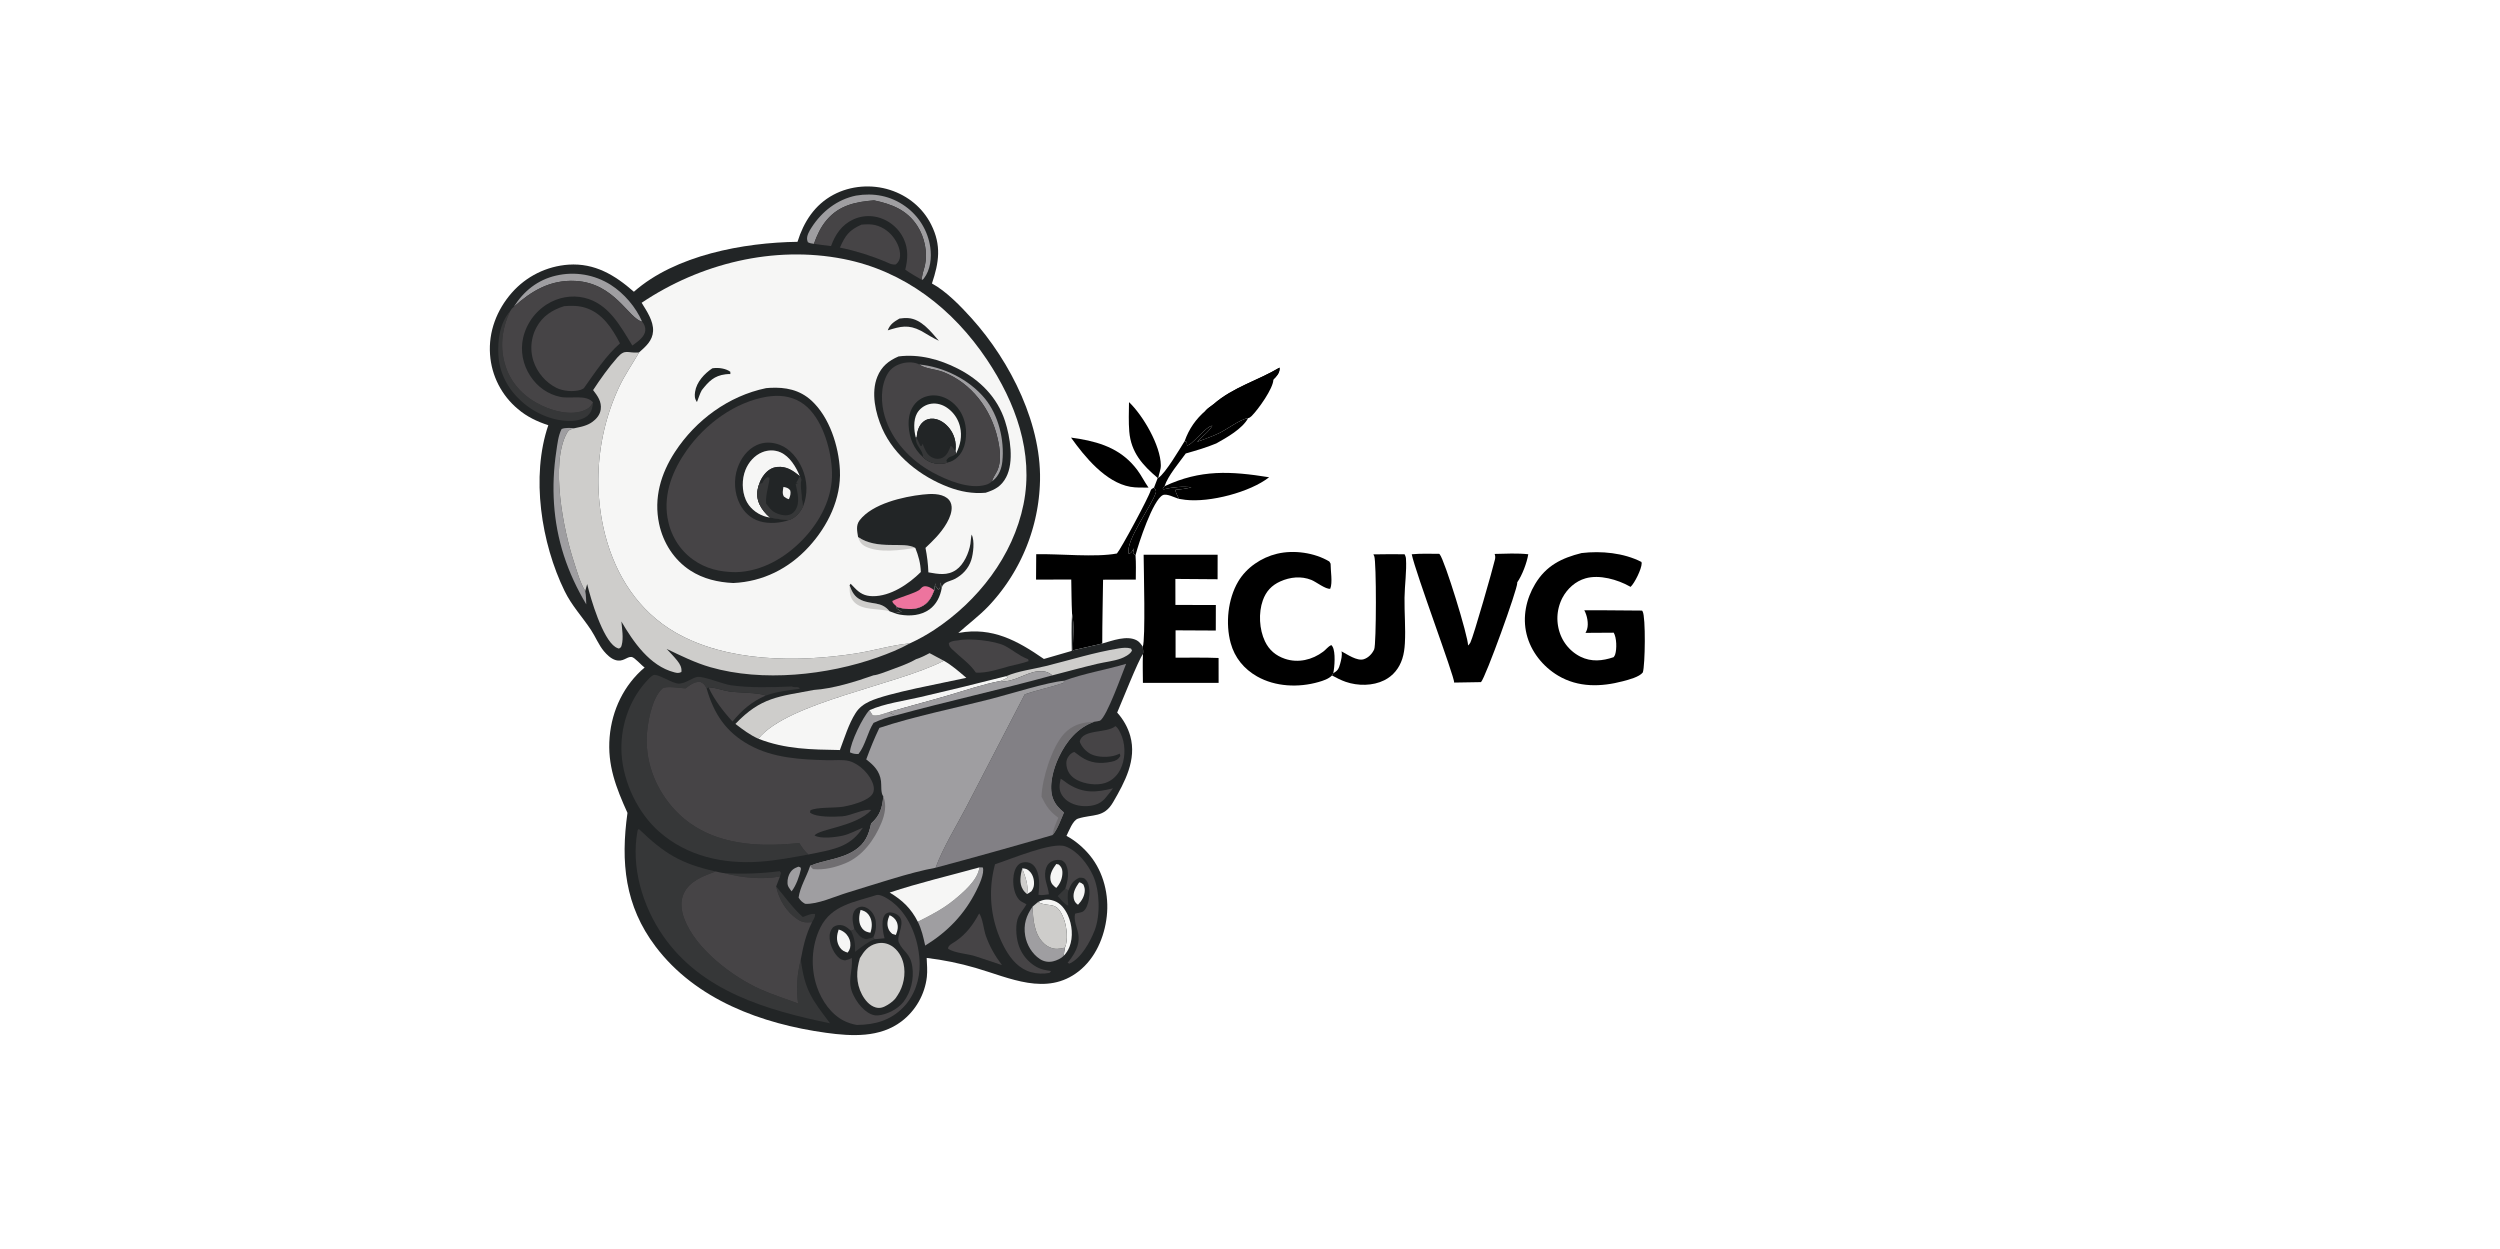 <?xml version="1.0" encoding="utf-8" ?>
<svg xmlns="http://www.w3.org/2000/svg" xmlns:xlink="http://www.w3.org/1999/xlink" width="1025" height="512">
	<path transform="matrix(0.5 0 0 0.5 -6.10352e-05 -3.05176e-05)" d="M925.778 329.73C937.171 340.525 951.668 365.226 951.883 381.434C951.934 385.254 950.356 388.28 949.813 391.894L949.337 391.944C936.877 381.443 927.456 370.981 926.004 353.912C925.327 345.958 925.72 337.715 925.778 329.73Z"/>
	<path transform="matrix(0.5 0 0 0.5 -6.10352e-05 -3.05176e-05)" d="M981.657 362.289C987.672 360.113 993.813 357.966 999.6 355.231C1005.8 352.3 1017.45 343.458 1023.45 342.905C1018.74 351.645 1005.84 358.858 997.369 363.597C989.177 367.012 980.836 369.434 972.314 371.842C966.931 379.385 957.699 390.083 954.927 398.709L953.449 400.595L954.162 401.281L954.869 401.099C961.43 399.47 970.291 398.616 977.006 399.561C972.645 400.792 968.446 401.24 963.956 401.642C963.873 404.524 965.906 406.254 966.483 409.018C963.14 407.966 956.573 404.476 953.474 406.014C945.357 410.043 933.638 445.505 931.257 454.85C931.212 455.023 931.176 455.199 931.135 455.374L929.074 453.669L929.901 449.636C928.48 451.528 927.984 453.541 925.557 454.091C922.578 443.507 944.372 414.985 947.804 403.866C948.313 402.216 947.14 401.096 946.295 399.807L949.337 391.944L949.813 391.894C955.605 388.167 967.29 368.307 971.426 361.671L973.173 362.504L973.35 365.114C976.747 366.048 988.685 349.507 994.095 349.084C991.26 354.183 985.502 357.89 981.657 362.289Z"/>
	<path transform="matrix(0.5 0 0 0.5 -6.10352e-05 -3.05176e-05)" d="M878.24 358.828Q881.73 359.279 885.199 359.865C904.462 363.159 920.784 369.412 932.783 385.69C936.082 390.165 938.533 395.249 941.78 399.816C936.89 399.779 931.615 400.023 926.797 399.159C906.617 395.544 889.463 374.602 878.24 358.828Z"/>
	<path transform="matrix(0.5 0 0 0.5 -6.10352e-05 -3.05176e-05)" d="M954.927 398.709C984.464 384.862 1009.05 386.296 1040.69 391.349C1024.98 403.643 991.98 412.208 972 409.861Q969.228 409.526 966.483 409.018C965.906 406.254 963.873 404.524 963.956 401.642C968.446 401.24 972.645 400.792 977.006 399.561C970.291 398.616 961.43 399.47 954.869 401.099L954.162 401.281L953.449 400.595L954.927 398.709Z"/>
	<path transform="matrix(0.5 0 0 0.5 -6.10352e-05 -3.05176e-05)" d="M1049.2 301.464C1049.21 301.752 1049.25 302.039 1049.25 302.328C1049.31 305.892 1046.57 308.863 1044.17 311.125C1044.25 318.353 1031.66 335.869 1026.26 341.213C1025.41 342.051 1024.61 342.621 1023.45 342.905C1017.45 343.458 1005.8 352.3 999.6 355.231C993.813 357.966 987.672 360.113 981.657 362.289C985.502 357.89 991.26 354.183 994.095 349.084C988.685 349.507 976.747 366.048 973.35 365.114L973.173 362.504L971.426 361.671C975.028 351.574 980.518 343.744 988.562 336.728C990.447 334.702 992.896 333.116 995.105 331.456C1011.27 317.379 1031.33 312.146 1049.2 301.464Z"/>
	<path transform="matrix(0.5 0 0 0.5 -6.10352e-05 -3.05176e-05)" d="M1049.2 301.464C1049.21 301.752 1049.25 302.039 1049.25 302.328C1049.31 305.892 1046.57 308.863 1044.17 311.125C1040.58 316.559 1036.16 318.622 1030.19 320.766L1030.8 320.057C1021.46 324.96 1009.25 332.374 1002.79 340.682L1001.93 339.1C1002.99 335.312 1007 332.652 1009.32 329.466C1007.08 329.56 1002.28 334.131 1000.09 335.607C997.914 338.241 996.491 340.757 993.246 342.005C990.147 340.565 990.789 338.873 988.562 336.728C990.447 334.702 992.896 333.116 995.105 331.456C1011.27 317.379 1031.33 312.146 1049.2 301.464Z"/>
	<path transform="matrix(0.5 0 0 0.5 -6.10352e-05 -3.05176e-05)" d="M1126.14 454.586C1134.68 454.516 1143.24 454.3 1151.77 454.496C1152.32 455.608 1152.8 456.766 1152.89 458.016C1153.57 468.338 1151.85 479.65 1151.71 490.098C1151.54 502.48 1152.69 515.081 1152 527.413C1151.75 531.733 1151.22 536.092 1149.87 540.219C1147.36 547.94 1142.45 554.14 1135.14 557.797C1125.63 562.551 1113.45 562.539 1103.52 559.125C1099.59 557.772 1095.88 555.813 1092.22 553.865L1093.29 552.005C1097.08 549.896 1097.79 548.364 1098.96 544.149C1099.72 541.385 1100.86 536.89 1100.02 534.101C1104.64 536.553 1112.8 542.237 1118.2 540.599C1122.05 539.432 1125.25 536.048 1126.85 532.436C1128.64 528.383 1128.73 460.209 1126.87 456.028C1126.44 455.044 1126.59 455.34 1126.14 454.586Z"/>
	<path transform="matrix(0.5 0 0 0.5 -6.10352e-05 -3.05176e-05)" d="M849.695 454.436C868.762 454.036 898.35 457.207 915.88 453.856C919.206 450.138 942.275 407.256 943.567 402.127C943.833 401.067 945.377 400.423 946.295 399.807C947.14 401.096 948.313 402.216 947.804 403.866C944.372 414.985 922.578 443.507 925.557 454.091C927.984 453.541 928.48 451.528 929.901 449.636L929.074 453.669L931.135 455.374C931.617 461.965 931.386 468.639 931.347 475.246L904.516 475.359C904.291 492.794 903.844 510.256 903.85 527.691L879.72 533.249C879.724 523.881 881.143 512.206 879.076 503.193C878.62 493.896 878.621 484.54 878.427 475.232L849.561 475.257L849.695 454.436Z"/>
	<path transform="matrix(0.5 0 0 0.5 -6.10352e-05 -3.05176e-05)" d="M1157.62 454.498C1165.09 453.819 1172.67 454.092 1180.17 454.144C1180.29 454.272 1180.42 454.394 1180.54 454.526C1184.55 459.001 1204.11 522.483 1203.8 529.295C1204.57 528.584 1205.27 527.781 1205.74 526.841C1208.3 521.796 1224.13 466.383 1225.87 458.725C1226.24 457.112 1226.15 455.795 1225.61 454.221C1234.65 453.994 1244.19 453.512 1253.18 454.474C1252.08 461.414 1248.13 471.88 1244.1 477.564C1244.12 477.737 1244.14 477.91 1244.14 478.084C1244.34 483.099 1218.26 555.351 1214.42 559.338L1192.44 559.715C1192.69 554.849 1160.85 470.036 1157.62 454.498Z"/>
	<path transform="matrix(0.5 0 0 0.5 -6.10352e-05 -3.05176e-05)" d="M1092.22 553.865C1089.51 556.722 1084.92 558.193 1081.23 559.255C1064.82 563.973 1045.8 563.216 1030.77 554.66C1020.03 548.546 1012.43 539.286 1009.16 527.315C1004.8 511.299 1006.83 491.269 1015.29 476.904C1022.08 465.388 1034.27 457.174 1047.17 454.075C1060.9 450.778 1077.9 453.136 1090.04 460.424L1091.09 462.228C1091.04 467.977 1092.88 477.668 1090.8 482.779C1087.12 483.378 1079.2 477.101 1075.33 475.542C1067.01 472.189 1057.9 473.138 1049.85 476.762C1042.71 479.976 1038.14 484.912 1035.51 492.317C1031.86 502.587 1032.58 516.053 1037.26 525.883C1040.68 533.062 1046.16 537.679 1053.66 540.221C1064.47 543.886 1076.1 541.11 1085.06 534.336C1087.33 532.616 1089.03 530.179 1091.61 528.93C1092.15 529.512 1092.33 529.626 1092.7 530.266C1095.27 534.657 1094.38 547.082 1093.29 552.005L1092.22 553.865Z"/>
	<path transform="matrix(0.5 0 0 0.5 -6.10352e-05 -3.05176e-05)" d="M937.778 454.859L998.459 454.872L998.422 474.981L963.807 474.72L963.836 496.037L996.991 496.122L996.944 517.045L963.972 516.868L963.974 539.284C975.694 539.334 987.533 539.061 999.237 539.545L999.262 559.934L937.19 559.964C937.168 552.13 936.867 544.184 937.228 536.363C937.675 534.54 937.209 532.177 937.064 530.302C939.427 524.886 937.851 465.682 937.778 454.859Z"/>
	<path transform="matrix(0.5 0 0 0.5 -6.10352e-05 -3.05176e-05)" d="M1296.91 453.499C1312.97 451.604 1331.45 453.3 1345.99 460.803C1346.05 461.112 1346.18 461.575 1346.18 461.915C1346.17 466.472 1340.4 478.207 1337.06 481.243C1336.9 481.151 1336.74 481.055 1336.58 480.965C1326.41 475.209 1311.53 470.967 1300.12 474.241C1291.89 476.599 1285.19 482.669 1281.21 490.142Q1280.79 490.944 1280.41 491.766Q1280.04 492.587 1279.7 493.426Q1279.36 494.266 1279.07 495.121Q1278.77 495.976 1278.52 496.844Q1278.27 497.712 1278.06 498.592Q1277.85 499.472 1277.68 500.361Q1277.52 501.25 1277.39 502.147Q1277.27 503.043 1277.19 503.944Q1277.12 504.845 1277.08 505.749Q1277.05 506.653 1277.06 507.557Q1277.08 508.461 1277.13 509.364Q1277.19 510.267 1277.29 511.165Q1277.39 512.064 1277.54 512.957Q1277.68 513.85 1277.87 514.734Q1278.06 515.619 1278.29 516.493Q1278.52 517.367 1278.8 518.228Q1279.05 519.043 1279.35 519.845Q1279.64 520.647 1279.98 521.433Q1280.31 522.218 1280.69 522.986Q1281.06 523.755 1281.47 524.503Q1281.89 525.251 1282.33 525.978Q1282.78 526.705 1283.27 527.408Q1283.75 528.112 1284.27 528.79Q1284.79 529.468 1285.34 530.12Q1285.9 530.771 1286.48 531.394Q1287.06 532.016 1287.68 532.609Q1288.29 533.202 1288.94 533.763Q1289.58 534.324 1290.25 534.852Q1290.93 535.38 1291.62 535.874Q1292.32 536.368 1293.04 536.827Q1293.76 537.285 1294.5 537.707Q1295.25 538.128 1296.01 538.512C1304.97 542.917 1314 541.999 1323.17 538.885C1323.75 538.118 1324.13 537.604 1324.42 536.684C1325.88 532.219 1325.7 522.858 1323.25 518.806L1300.1 518.951C1300.65 517.988 1301.1 517.036 1301.42 515.965C1302.8 511.223 1301.41 504.617 1299.11 500.391L1312.75 500.406L1346.49 500.676C1346.65 500.917 1346.82 501.151 1346.96 501.401C1349.58 505.881 1349.03 545.536 1347.11 551.39C1344.26 555.139 1335.4 557.39 1330.83 558.596C1312.85 563.332 1294.21 563.883 1277.66 554.034C1265.14 546.582 1255.29 534.254 1251.8 520.021C1248.35 505.937 1251.43 491.187 1258.81 478.888C1267.84 463.824 1280.5 457.593 1296.91 453.499Z"/>
	<path fill="#222526" transform="matrix(0.5 0 0 0.5 -6.10352e-05 -3.05176e-05)" d="M653.948 198.289C659.021 182.015 667.979 167.952 683.419 159.702C697.467 152.196 714.756 150.891 729.885 155.765C744.45 160.457 756.652 170.383 763.556 184.144C772.119 201.214 769.992 215.159 764.19 232.465C775.727 238.629 787.878 251.194 796.64 260.92C828.787 296.607 855.369 349.426 852.66 398.323Q852.575 400.038 852.452 401.752Q852.328 403.465 852.167 405.175Q852.006 406.885 851.807 408.591Q851.608 410.297 851.372 411.998Q851.135 413.699 850.861 415.394Q850.587 417.09 850.275 418.779Q849.963 420.468 849.614 422.15Q849.265 423.831 848.878 425.505Q848.492 427.178 848.068 428.843Q847.645 430.508 847.185 432.162Q846.725 433.817 846.228 435.461Q845.732 437.105 845.199 438.738Q844.666 440.371 844.097 441.991Q843.528 443.612 842.923 445.22Q842.318 446.827 841.678 448.421Q841.037 450.015 840.362 451.594Q839.687 453.173 838.976 454.737Q838.266 456.3 837.521 457.848Q836.776 459.396 835.998 460.927Q835.219 462.457 834.406 463.971Q833.594 465.484 832.748 466.979Q831.902 468.473 831.023 469.949Q830.144 471.425 829.233 472.881Q828.322 474.336 827.378 475.772Q826.435 477.207 825.46 478.621Q824.485 480.035 823.479 481.427Q822.473 482.819 821.436 484.189Q820.4 485.558 819.333 486.904Q818.266 488.25 817.17 489.573Q816.074 490.895 814.948 492.192Q813.823 493.49 812.669 494.762Q811.516 496.035 810.334 497.281C802.711 505.198 793.935 511.729 785.78 519.059L786.427 518.936C813.692 513.987 834.235 525.314 855.996 540.36Q867.396 536.966 878.842 533.732C878.787 523.583 878.424 513.322 879.076 503.193C881.143 512.206 879.724 523.881 879.72 533.249L903.85 527.691C912.041 525.398 924.109 520.659 932.259 525.145C934.273 526.254 935.842 528.402 937.064 530.302C937.209 532.177 937.675 534.54 937.228 536.363C933.741 540.477 919.282 577.069 916.084 584.313C921.015 589.712 924.867 596.516 926.824 603.564C932.248 623.101 922.311 641.308 912.774 657.756C905.169 670.87 896.259 667.372 883.975 671.266C879.711 672.618 876.497 681.466 874.514 685.429C881.78 689.261 888.796 695.372 893.947 701.748C905.015 715.446 909.509 734.072 907.549 751.434C905.627 768.458 898.238 785.759 884.487 796.509C858.096 817.137 827.8 801.75 800.008 793.691Q790.162 790.816 780.113 788.764Q770.064 786.712 759.879 785.497C760.077 790.638 760.598 796 760.022 801.121Q759.864 802.456 759.639 803.781Q759.414 805.106 759.124 806.418Q758.833 807.73 758.477 809.026Q758.121 810.322 757.701 811.599Q757.281 812.876 756.797 814.13Q756.314 815.384 755.768 816.612Q755.223 817.84 754.616 819.04Q754.01 820.239 753.345 821.407Q752.679 822.575 751.956 823.708Q751.233 824.841 750.455 825.936Q749.676 827.032 748.843 828.087Q748.011 829.142 747.127 830.154Q746.243 831.167 745.309 832.133Q744.375 833.1 743.394 834.019Q742.414 834.938 741.388 835.807Q740.363 836.676 739.295 837.492C721.498 851.065 698.304 849.79 677.342 846.893C624.638 839.61 570.555 819.81 537.566 776.151C512.295 742.706 508.878 706.968 514.522 666.581C505.173 645.9 497.916 627.455 499.907 604.295C501.805 582.223 511.66 561.641 528.601 547.336C526.062 545.754 520.382 538.913 517.84 538.697C513.798 538.354 511.024 543.254 504.515 541.185C500.867 540.026 497.569 536.802 495.167 533.93C490.913 528.844 488.342 522.196 484.675 516.642C477.352 505.547 468.918 496.821 462.949 484.598C443.808 445.403 435.236 390.704 449.609 348.678C440.351 345.64 432.131 341.762 424.667 335.407Q423.431 334.375 422.248 333.282Q421.065 332.189 419.939 331.038Q418.812 329.886 417.745 328.68Q416.678 327.474 415.673 326.215Q414.668 324.957 413.728 323.649Q412.787 322.342 411.914 320.989Q411.04 319.636 410.236 318.241Q409.431 316.845 408.698 315.411Q407.965 313.978 407.305 312.509Q406.645 311.04 406.059 309.539Q405.474 308.039 404.964 306.511Q404.455 304.983 404.023 303.432Q403.591 301.88 403.238 300.309Q402.885 298.737 402.611 297.15Q402.337 295.563 402.144 293.964Q401.95 292.366 401.837 290.759C400.466 272.027 407.352 254.147 419.64 240.108Q420.739 238.854 421.897 237.656Q423.056 236.457 424.271 235.316Q425.487 234.176 426.757 233.096Q428.027 232.016 429.348 231Q430.669 229.983 432.038 229.032Q433.407 228.081 434.821 227.199Q436.235 226.316 437.691 225.503Q439.146 224.69 440.64 223.95Q442.133 223.209 443.661 222.542Q445.189 221.876 446.747 221.284Q448.306 220.693 449.891 220.178Q451.477 219.664 453.086 219.227Q454.695 218.791 456.323 218.434Q457.951 218.076 459.595 217.799Q461.238 217.521 462.894 217.325Q464.549 217.128 466.212 217.012C487.764 215.614 504.151 225.513 519.789 239.24C553.881 209.153 609.912 198.881 653.948 198.289Z"/>
	<path fill="#363738" transform="matrix(0.5 0 0 0.5 -6.10352e-05 -3.05176e-05)" d="M873.495 728.698L876.096 730.159C875.058 734.23 875.672 738.46 876.014 742.596C873.388 742.182 869.314 736.858 867.294 734.787L873.495 728.698Z"/>
	<path fill="#CECDCB" transform="matrix(0.5 0 0 0.5 -6.10352e-05 -3.05176e-05)" d="M842.252 733.144C840.806 732.109 839.723 730.931 838.781 729.415C835.497 724.134 836.816 717.67 838.219 712.018C840.733 718.944 843.489 725.644 842.252 733.144Z"/>
	<path fill="#F6F6F5" transform="matrix(0.5 0 0 0.5 -6.10352e-05 -3.05176e-05)" d="M838.219 712.018C841.185 712.251 842.465 712.548 844.553 714.793C847.259 717.701 848.168 721.791 847.829 725.646C847.652 727.657 846.889 729.108 845.813 730.787C844.648 731.577 843.48 732.458 842.252 733.144C843.489 725.644 840.733 718.944 838.219 712.018Z"/>
	<path fill="#F6F6F5" transform="matrix(0.5 0 0 0.5 -6.10352e-05 -3.05176e-05)" d="M884.928 723.522C886.547 723.789 887.263 724.386 888.459 725.41C889.005 726.86 889.533 728.343 889.521 729.912C889.486 734.682 887.141 738.561 883.963 741.9C881.953 740.538 880.928 739.097 880.472 736.661C879.55 731.728 882.226 727.388 884.928 723.522Z"/>
	<path fill="#9F9EA1" transform="matrix(0.5 0 0 0.5 -6.10352e-05 -3.05176e-05)" d="M654.66 710.664L656.286 711.135L656.826 712.466C655.469 718.498 652.933 725.992 649.098 730.917C648.653 730.338 648.223 729.758 647.81 729.155L647.322 728.429C646.884 727.788 646.436 727.164 646.173 726.424C645.261 723.856 645.881 719.699 647.034 717.257C648.844 713.425 650.881 712.104 654.66 710.664Z"/>
	<path fill="#F6F6F5" transform="matrix(0.5 0 0 0.5 -6.10352e-05 -3.05176e-05)" d="M866.163 708.473L868.197 708.923C870.142 710.676 871.088 712.247 871.172 714.977Q871.198 715.88 871.135 716.781Q871.071 717.682 870.919 718.572Q870.767 719.462 870.527 720.333Q870.288 721.204 869.964 722.047Q869.64 722.89 869.233 723.696Q868.827 724.503 868.344 725.266Q867.86 726.028 867.303 726.739Q866.746 727.45 866.122 728.103C863.544 726.167 861.822 724.535 861.35 721.119C860.696 716.378 863.476 712.085 866.163 708.473Z"/>
	<path fill="#363738" transform="matrix(0.5 0 0 0.5 -6.10352e-05 -3.05176e-05)" d="M593.782 715.954Q605.21 716.633 616.651 716.23Q628.091 715.826 639.443 714.344L640.427 715.796L639.591 718.713C624.797 721.472 608.234 719.73 593.782 715.954Z"/>
	<path fill="#363738" transform="matrix(0.5 0 0 0.5 -6.10352e-05 -3.05176e-05)" d="M636.447 726.903C643.424 735.111 650.271 744.9 658.306 751.954C661.153 750.941 665.406 748.808 668.356 749.554C668.553 752.121 667.073 753.916 665.887 756.161C661.17 756.513 658.364 756.675 654.295 754.016C644.804 747.814 638.831 737.829 636.447 726.903Z"/>
	<path fill="#F6F6F5" transform="matrix(0.5 0 0 0.5 -6.10352e-05 -3.05176e-05)" d="M851.187 739.666C855.863 737.378 859.362 736.991 864.365 738.71C869.715 740.548 873.316 745.443 875.607 750.394C879.188 758.132 880.17 768.425 876.959 776.451C875.853 779.216 874.327 781.626 872.265 783.771C872.414 781.525 872.909 779.268 873.282 777.047C875.98 770.892 874.748 760.061 872.501 753.905C866.687 737.979 861.069 744.469 851.594 739.881C851.456 739.814 851.323 739.738 851.187 739.666Z"/>
	<path fill="#9F9EA1" transform="matrix(0.5 0 0 0.5 -6.10352e-05 -3.05176e-05)" d="M716.318 592.77C711.246 600.656 709.748 610.91 703.962 618.262C701.096 618.366 699.585 618.08 696.96 616.927C697.272 608.963 707.471 587.933 712.923 582.335L715.584 586.575C719.907 587.436 724.556 585.176 728.82 583.974C730.557 584.924 732.377 586.124 734.277 586.692C728.174 587.878 721.952 590.18 716.318 592.77Z"/>
	<path fill="#464446" transform="matrix(0.5 0 0 0.5 -6.10352e-05 -3.05176e-05)" d="M869.783 638.572C872.101 639.858 874.2 641.783 876.49 643.19C888.97 650.856 899.092 649.744 912.602 646.452C910.495 649.534 908.045 652.38 905.675 655.261C904.658 656.203 903.612 657.143 902.452 657.906C897.466 661.187 889.843 661.655 884.15 660.473C878.875 659.378 873.814 656.723 870.862 652.069C868.01 647.572 868.704 643.531 869.783 638.572Z"/>
	<path fill="#F6F6F5" transform="matrix(0.5 0 0 0.5 -6.10352e-05 -3.05176e-05)" d="M712.923 582.335C725.357 576.827 741.496 574.684 754.766 571.579Q790.087 563.373 825.222 554.408L826.394 555.478C824.548 556.67 822.713 557.501 820.672 558.311C805.744 561.159 790.846 566.308 776.243 570.584C760.478 575.2 744.56 579.3 728.82 583.974C724.556 585.176 719.907 587.436 715.584 586.575L712.923 582.335Z"/>
	<path fill="#9F9EA1" transform="matrix(0.5 0 0 0.5 -6.10352e-05 -3.05176e-05)" d="M872.265 783.771C870.133 785.931 866.504 787.594 863.57 788.292C859.728 789.207 855.925 788.545 852.631 786.362C846.321 782.18 841.947 774.802 840.672 767.403C839.086 758.207 841.475 750.743 846.811 743.312C846.918 753.535 848.063 766.036 855.908 773.493C858.807 776.248 862.913 778.204 866.979 778.057C869.052 777.982 871.268 777.55 873.282 777.047C872.909 779.268 872.414 781.525 872.265 783.771Z"/>
	<path fill="#464446" transform="matrix(0.5 0 0 0.5 -6.10352e-05 -3.05176e-05)" d="M581.026 563.608C586.701 563.741 592.558 566.188 598.23 567.055C604.225 567.971 623.684 567.933 627.819 570.405C616.586 575.231 608.37 582.299 600.679 591.655C593.386 583.805 585.369 573.37 581.026 563.608Z"/>
	<path fill="#9F9EA1" transform="matrix(0.5 0 0 0.5 -6.10352e-05 -3.05176e-05)" d="M421.318 251.588C429.371 238.708 440.886 229.448 455.966 225.989Q457.386 225.656 458.821 225.394Q460.255 225.133 461.701 224.942Q463.147 224.752 464.601 224.633Q466.055 224.515 467.512 224.469Q468.97 224.423 470.428 224.449Q471.886 224.476 473.341 224.574Q474.797 224.673 476.245 224.844Q477.693 225.014 479.131 225.257Q480.57 225.499 481.994 225.813Q483.418 226.126 484.825 226.51Q486.232 226.894 487.619 227.347Q489.005 227.8 490.367 228.321Q491.729 228.843 493.063 229.431Q494.398 230.019 495.702 230.673Q497.005 231.327 498.275 232.044Q499.545 232.762 500.777 233.542C511.787 240.576 521.347 251.796 526.58 263.769C515.508 261.394 504.141 232.067 471.868 230.362C451.427 229.282 435.996 238.349 421.318 251.588Z"/>
	<path fill="#464446" transform="matrix(0.5 0 0 0.5 -6.10352e-05 -3.05176e-05)" d="M802.916 749.027C805.84 752.847 806.629 762.461 808.417 767.436C811.68 776.514 815.866 783.696 821.611 791.404L800.743 784.423C794.217 781.994 782.563 781.749 777.39 777.843C777.39 775.068 781.374 773.386 783.603 771.855C792.395 765.814 797.911 758.287 802.916 749.027Z"/>
	<path fill="#363738" transform="matrix(0.5 0 0 0.5 -6.10352e-05 -3.05176e-05)" d="M486.283 329.958C485.885 333.6 485.511 336.689 483.099 339.603C480.096 343.23 474.182 344.851 469.675 345.097C454.588 345.92 439.193 339.342 428.031 329.451C416.75 319.455 409.539 306.349 408.68 291.107C407.974 278.589 409.878 264.664 418.423 255.045C411.322 269.791 409.478 285.685 414.937 301.348C420.009 315.897 430.86 326.316 444.582 332.724C454.262 337.244 467.546 340.596 477.864 336.95C482.196 335.419 484.082 333.872 486.283 329.958Z"/>
	<path fill="#CECDCB" transform="matrix(0.5 0 0 0.5 -6.10352e-05 -3.05176e-05)" d="M825.222 554.408C834.774 550.251 847.4 548.687 857.637 546.152C877.256 541.293 897.542 534.88 917.449 531.697C920.828 531.157 924.13 530.788 927.45 531.821L928.214 533.384C928.121 533.579 928.038 533.779 927.935 533.969C926.475 536.675 921.91 538.987 919.137 539.992C913.222 542.135 905.901 542.881 899.689 544.354C887.374 547.276 875.139 550.64 862.883 553.807C859.159 550.626 855.745 550.092 850.91 550.511C841.554 551.321 829.539 560.447 820.672 558.311C822.713 557.501 824.548 556.67 826.394 555.478L825.222 554.408Z"/>
	<path fill="#9F9EA1" transform="matrix(0.5 0 0 0.5 -6.10352e-05 -3.05176e-05)" d="M820.672 558.311C829.539 560.447 841.554 551.321 850.91 550.511C855.745 550.092 859.159 550.626 862.883 553.807C820.238 565.584 776.939 574.969 734.277 586.692C732.377 586.124 730.557 584.924 728.82 583.974C744.56 579.3 760.478 575.2 776.243 570.584C790.846 566.308 805.744 561.159 820.672 558.311Z"/>
	<path fill="#9F9EA1" transform="matrix(0.5 0 0 0.5 -6.10352e-05 -3.05176e-05)" d="M480.742 495.569C473.123 482.788 466.939 469.678 462.362 455.498C453.423 427.807 451.872 398.865 456.153 370.189C457.056 364.143 457.72 357.279 460.522 351.78C463.773 350.471 468.102 350.983 471.604 351.021C468.34 351.966 466.562 351.956 464.794 355.212C451.12 380.396 462.085 434.904 470.622 460.786C473.051 468.15 475.758 478.147 479.892 484.62C480.598 488.171 480.571 491.951 480.742 495.569Z"/>
	<path fill="#9F9EA1" transform="matrix(0.5 0 0 0.5 -6.10352e-05 -3.05176e-05)" d="M701.941 160.384C716.399 157.946 730.405 160.544 742.464 169.259Q743.483 169.991 744.464 170.773Q745.444 171.555 746.385 172.384Q747.326 173.214 748.224 174.09Q749.121 174.966 749.974 175.886Q750.828 176.806 751.633 177.767Q752.439 178.728 753.196 179.728Q753.953 180.728 754.659 181.765Q755.365 182.802 756.019 183.873Q756.672 184.944 757.271 186.046Q757.87 187.148 758.413 188.279Q758.956 189.409 759.442 190.566Q759.927 191.722 760.355 192.902Q760.782 194.081 761.15 195.28Q761.518 196.479 761.826 197.695Q762.134 198.911 762.38 200.141Q762.626 201.371 762.811 202.612C764.037 211.229 763.06 221.31 757.514 228.411C757.061 228.991 756.707 229.275 756.035 229.557C755.617 225.901 757.642 221.281 758.447 217.65C760.821 206.947 758.112 194.389 752.212 185.266C743.695 172.097 731.343 167.43 716.752 164.308C701.721 165.479 688.246 168.249 677.944 180.362C673.009 186.164 669.942 192.807 667.42 199.924C665.506 199.728 664.154 199.501 662.435 198.615C662.221 198.05 662.028 197.496 661.905 196.902C661.185 193.427 663.727 189.259 665.534 186.458C673.992 173.354 686.524 163.539 701.941 160.384Z"/>
	<path fill="#CECDCB" transform="matrix(0.5 0 0 0.5 -6.10352e-05 -3.05176e-05)" d="M851.187 739.666C851.323 739.738 851.456 739.814 851.594 739.881C861.069 744.469 866.687 737.979 872.501 753.905C874.748 760.061 875.98 770.892 873.282 777.047C871.268 777.55 869.052 777.982 866.979 778.057C862.913 778.204 858.807 776.248 855.908 773.493C848.063 766.036 846.918 753.535 846.811 743.312L851.187 739.666Z"/>
	<path fill="#9F9EA1" transform="matrix(0.5 0 0 0.5 -6.10352e-05 -3.05176e-05)" d="M803.116 711.251L805.904 711.305C807.501 716.096 802.764 725.999 800.579 730.36C790.851 749.778 777.043 764.067 758.64 775.38C757.198 768.638 755.716 762.052 752.606 755.837C762.81 750.713 772.789 745.637 781.727 738.422C789.431 732.203 802.002 721.639 803.116 711.251Z"/>
	<path fill="#464446" transform="matrix(0.5 0 0 0.5 -6.10352e-05 -3.05176e-05)" d="M706.405 184.204C708.439 184.049 710.495 183.903 712.535 183.938C719.507 184.059 725.916 187.231 730.656 192.282C734.847 196.747 738.354 203.541 738.057 209.813C737.915 212.806 736.93 214.804 734.66 216.796C731.315 217.304 729.685 216.129 726.607 214.827Q717.455 210.939 707.963 207.978Q698.471 205.018 688.732 203.013C693.068 193.197 696.283 188.659 706.405 184.204Z"/>
	<path fill="#464446" transform="matrix(0.5 0 0 0.5 -6.10352e-05 -3.05176e-05)" d="M785.704 525.112C794.38 523.042 815.918 525.464 823.814 529.494C830.161 532.733 835.491 537.603 842.2 540.21C842.493 540.324 842.788 540.432 843.082 540.543L843.437 542.137C838.367 543.964 832.858 544.998 827.624 546.295C819.188 548.688 809.066 552.069 800.245 551.557C795.196 544.05 787.511 538.948 781.096 532.748C779.34 531.051 778.098 529.853 778.032 527.378C780.156 525.441 782.981 525.42 785.704 525.112Z"/>
	<path fill="#F6F6F5" transform="matrix(0.5 0 0 0.5 -6.10352e-05 -3.05176e-05)" d="M729.534 731.897C753.51 723.876 778.726 718.029 803.116 711.251C802.002 721.639 789.431 732.203 781.727 738.422C772.789 745.637 762.81 750.713 752.606 755.837C747.098 744.924 739.899 738.1 729.534 731.897Z"/>
	<path fill="#464446" transform="matrix(0.5 0 0 0.5 -6.10352e-05 -3.05176e-05)" d="M914.614 595.425C917.025 596.771 919.19 601.797 920.153 604.492C923.09 612.716 922.594 623.163 918.667 630.987C916.032 636.237 911.681 640.327 906.025 642.1C899.023 644.296 889.407 642.917 882.984 639.51C879.158 637.48 876.245 634.344 875.015 630.142C874.161 627.222 874.032 623.894 875.608 621.183C876.86 619.03 878.499 617.23 880.985 616.634L882.699 617.883Q884.478 619.267 886.334 620.547C894.059 625.822 902.165 626.52 911.22 624.664C914.808 623.929 916.705 623.006 918.71 619.937L918.272 617.97C917.214 618.446 916.152 618.898 915.05 619.266C909.306 621.181 900.067 621.199 894.568 618.382C890.623 616.361 886.767 612.324 885.38 608.109C887.609 597.52 907.543 601.585 914.614 595.425Z"/>
	<path fill="#464446" transform="matrix(0.5 0 0 0.5 -6.10352e-05 -3.05176e-05)" d="M716.752 164.308C731.343 167.43 743.695 172.097 752.212 185.266C758.112 194.389 760.821 206.947 758.447 217.65C757.642 221.281 755.617 225.901 756.035 229.557C751.361 226.889 746.75 224.233 742.324 221.162C744.413 212.395 744.944 204.353 741.099 195.96Q740.762 195.237 740.391 194.531Q740.019 193.825 739.614 193.138Q739.208 192.451 738.769 191.785Q738.331 191.119 737.86 190.475Q737.389 189.831 736.888 189.21Q736.386 188.59 735.854 187.995Q735.323 187.4 734.763 186.832Q734.203 186.264 733.616 185.723Q733.03 185.183 732.417 184.672Q731.804 184.161 731.167 183.681Q730.531 183.201 729.871 182.752Q729.211 182.303 728.531 181.887Q727.85 181.471 727.15 181.089Q726.449 180.707 725.731 180.36Q725.013 180.012 724.279 179.701Q723.545 179.389 722.796 179.113Q722.093 178.849 721.378 178.621Q720.662 178.392 719.936 178.2Q719.211 178.008 718.476 177.852Q717.741 177.696 717 177.577Q716.259 177.458 715.512 177.376Q714.766 177.294 714.016 177.25Q713.267 177.205 712.516 177.198Q711.765 177.191 711.015 177.222Q710.264 177.253 709.516 177.321Q708.769 177.389 708.025 177.494Q707.282 177.599 706.544 177.742Q705.807 177.884 705.078 178.063Q704.348 178.242 703.629 178.457Q702.91 178.672 702.202 178.923Q701.494 179.174 700.8 179.46Q700.105 179.746 699.426 180.066C690.105 184.511 684.88 192.375 681.448 201.781C676.756 201.319 672.087 200.587 667.42 199.924C669.942 192.807 673.009 186.164 677.944 180.362C688.246 168.249 701.721 165.479 716.752 164.308Z"/>
	<path fill="#CECDCB" transform="matrix(0.5 0 0 0.5 -6.10352e-05 -3.05176e-05)" d="M762.27 535.582L773.935 541.803C735.286 561.81 646.025 575.823 621.86 605.765C615.024 602.751 608.917 598.128 603.032 593.603C624.002 571.567 638.574 571.233 667.397 565.738C682.81 564.784 701.734 558.94 716.281 553.763C720.261 553.372 724.937 551.206 728.783 549.952C736.299 547.106 744.223 544.535 751.195 540.512C755.132 539.31 758.636 537.472 762.27 535.582Z"/>
	<path fill="#464446" transform="matrix(0.5 0 0 0.5 -6.10352e-05 -3.05176e-05)" d="M815.938 708.703C828.245 704.74 862.773 690.104 873.548 694.013C883.726 697.705 892.11 708.673 896.409 718.244C901.793 730.23 902.453 750.467 897.601 762.94C893.914 772.421 886.468 785.952 876.945 790.167L875.445 789.536C893.045 768.156 879.156 761.381 881.535 749.275C881.586 749.015 886.767 748.289 887.963 747.517C890.951 745.588 892.307 740.68 892.883 737.403C893.664 732.965 893.778 725.446 890.704 721.754C888.899 719.588 887.63 719.759 885.065 719.737C879.764 722.224 878.271 724.826 876.096 730.159L873.495 728.698C875.603 722.444 877.129 715.014 873.981 708.747C873.188 707.169 872.024 706.304 870.535 705.436C867.454 704.763 864.641 705.043 861.879 706.663C859.228 708.217 857.833 710.814 857.277 713.74C855.875 721.125 859.425 726.434 860.087 733.326C857.194 733.752 854.442 734.294 851.535 733.705C852.384 726.459 853.002 716.573 848.246 710.449C846.77 708.548 844.803 707.39 842.421 707.076C840.121 706.772 837.422 707.163 835.593 708.654C832.146 711.465 831.054 716.793 830.88 721.002C830.649 726.596 831.849 733.671 835.809 737.914C837.358 739.574 839.807 740.248 841.681 741.567C839.823 745.05 837.025 747.971 835.295 751.438C832.353 757.332 833.131 767.789 834.954 773.925Q835.173 774.684 835.429 775.432Q835.685 776.18 835.978 776.914Q836.271 777.648 836.6 778.367Q836.929 779.085 837.293 779.787Q837.657 780.488 838.056 781.171Q838.455 781.853 838.887 782.515Q839.318 783.177 839.783 783.817Q840.247 784.457 840.742 785.073Q841.237 785.689 841.763 786.279Q842.288 786.87 842.842 787.434Q843.396 787.997 843.977 788.533Q844.558 789.069 845.165 789.575Q845.772 790.081 846.404 790.557Q847.035 791.032 847.689 791.476Q848.343 791.919 849.019 792.33Q849.694 792.74 850.389 793.117C853.945 795.012 857.746 795.666 861.694 796.224C861.607 796.944 861.06 797.26 860.573 797.775C855.526 798.705 850.405 798.569 845.44 797.18C835.784 794.477 829.206 786.888 824.437 778.439Q823.886 777.457 823.36 776.462Q822.833 775.466 822.331 774.458Q821.829 773.45 821.352 772.431Q820.874 771.411 820.422 770.38Q819.969 769.349 819.542 768.307Q819.115 767.265 818.713 766.213Q818.311 765.161 817.935 764.1Q817.559 763.038 817.209 761.968Q816.859 760.898 816.535 759.82Q816.211 758.741 815.914 757.655Q815.616 756.569 815.345 755.476Q815.074 754.383 814.83 753.284Q814.586 752.185 814.368 751.08Q814.151 749.975 813.96 748.865Q813.77 747.756 813.606 746.641Q813.443 745.527 813.307 744.41Q813.171 743.292 813.062 742.171Q812.953 741.05 812.871 739.927Q812.789 738.804 812.735 737.68Q812.681 736.555 812.654 735.429Q812.627 734.303 812.628 733.177Q812.628 732.051 812.656 730.926Q812.684 729.8 812.739 728.675Q812.795 727.551 812.878 726.428Q812.96 725.305 813.07 724.184Q813.18 723.064 813.318 721.946Q813.455 720.828 813.62 719.714Q813.784 718.6 813.976 717.491Q814.167 716.381 814.386 715.276Q814.604 714.172 814.85 713.073Q815.095 711.974 815.367 710.881Q815.639 709.789 815.938 708.703Z"/>
	<path fill="#F6F6F5" transform="matrix(0.5 0 0 0.5 -6.10352e-05 -3.05176e-05)" d="M773.935 541.803C780.769 545.656 786.459 550.759 792.397 555.827C773.669 560.018 728.062 568.175 713.104 575.13C708.287 577.37 704.467 580.192 701.589 584.709C695.851 593.711 692.505 605.081 688.704 615.037C665.331 614.614 643.923 614.427 621.86 605.765C646.025 575.823 735.286 561.81 773.935 541.803Z"/>
	<path fill="#464446" transform="matrix(0.5 0 0 0.5 -6.10352e-05 -3.05176e-05)" d="M421.318 251.588C435.996 238.349 451.427 229.282 471.868 230.362C504.141 232.067 515.508 261.394 526.58 263.769C528.261 265.67 529.361 268.386 529.148 270.971C528.729 276.057 523.335 279.808 519.597 282.554Q519.054 282.95 518.504 283.337C508.684 267.372 499.057 248.92 479.186 244.197C468.652 241.693 457.617 243.789 448.48 249.511Q447.568 250.087 446.685 250.707Q445.802 251.327 444.95 251.989Q444.098 252.651 443.28 253.354Q442.461 254.057 441.678 254.799Q440.894 255.54 440.148 256.319Q439.402 257.098 438.694 257.913Q437.986 258.727 437.319 259.575Q436.652 260.423 436.027 261.302Q435.402 262.181 434.82 263.09Q434.239 263.999 433.702 264.935Q433.165 265.871 432.675 266.832Q432.184 267.792 431.741 268.776Q431.298 269.76 430.903 270.764Q430.508 271.768 430.163 272.79Q429.817 273.812 429.522 274.85Q429.227 275.887 428.982 276.938C426.5 287.824 428.795 299.093 434.893 308.39C440.675 317.205 449.211 323.351 459.595 325.479C467.906 327.181 480.648 323.238 486.283 329.958C484.082 333.872 482.196 335.419 477.864 336.95C467.546 340.596 454.262 337.244 444.582 332.724C430.86 326.316 420.009 315.897 414.937 301.348C409.478 285.685 411.322 269.791 418.423 255.045C419.262 253.539 419.97 252.671 421.318 251.588Z"/>
	<path fill="#464446" transform="matrix(0.5 0 0 0.5 -6.10352e-05 -3.05176e-05)" d="M462.625 251.057C468.602 250.535 474.405 250.574 480.178 252.416C493.964 256.813 502.099 269.332 508.371 281.571C496.634 291.886 487.786 305.715 478.754 318.336C477.951 318.872 477.096 319.365 476.169 319.655C470.26 321.507 461.753 320.763 456.278 318.047C447.423 313.654 440.432 305.37 437.396 295.982Q437.125 295.136 436.896 294.278Q436.668 293.42 436.482 292.552Q436.297 291.683 436.156 290.806Q436.014 289.93 435.917 289.047Q435.819 288.164 435.766 287.278Q435.714 286.391 435.705 285.503Q435.697 284.615 435.733 283.728Q435.769 282.84 435.849 281.956Q435.93 281.072 436.054 280.192Q436.179 279.313 436.348 278.441Q436.517 277.569 436.729 276.707Q436.941 275.845 437.196 274.994Q437.451 274.143 437.749 273.307Q438.046 272.47 438.385 271.649Q438.724 270.828 439.104 270.026Q439.484 269.223 439.903 268.44C444.84 259.236 452.864 254.057 462.625 251.057Z"/>
	<path fill="#363738" transform="matrix(0.5 0 0 0.5 -6.10352e-05 -3.05176e-05)" d="M680.669 839.126C628.999 828.387 575.231 813.052 543.645 767.263C526.937 743.042 517.236 710.908 522.756 681.47C522.966 680.346 522.917 680.437 523.859 679.788C544.857 699.935 558.019 708.147 586.83 714.588C576.988 718.27 565.562 722.234 560.743 732.477C557.637 739.077 558.578 746.5 561.032 753.152C570.175 777.936 600.488 800.955 623.842 811.351C633.724 815.751 644.291 819.05 654.428 822.85C652.665 809.845 653.649 799.386 656.66 786.675C659.82 811.994 665.717 819.333 680.669 839.126Z"/>
	<path fill="#363738" transform="matrix(0.5 0 0 0.5 -6.10352e-05 -3.05176e-05)" d="M662.824 700.698C649.71 703.112 636.478 705.635 623.167 706.572C593.17 708.682 563.553 702.231 540.553 682.027C522.992 666.601 511.145 641.537 509.691 618.267C508.371 597.138 515.331 575.236 529.466 559.323C531.098 557.486 533.415 554.859 535.58 553.684C539.134 551.754 551.817 561.141 557.216 560.564C557.543 560.529 557.865 560.461 558.19 560.414C563.426 559.652 567.156 556.05 571.724 555.102C576.303 554.153 593.068 561.043 599.155 561.897C615.56 564.2 632.763 563.61 649.289 562.91C651.537 564.206 655.065 562.378 655.768 564.832C646.599 565.978 636.482 567.164 627.819 570.405C623.684 567.933 604.225 567.971 598.23 567.055C592.558 566.188 586.701 563.741 581.026 563.608L579.458 564.628C578.109 561.775 577.308 560.648 574.376 559.206C569.393 558.735 565.927 561.701 562.108 564.476C557.732 564.307 545.838 562.128 543.102 564.621C534.354 572.589 530.708 593.392 530.348 604.741C529.642 627.001 538.559 648.409 553.752 664.528C572.902 684.846 598.805 691.918 626.026 692.667C635.748 692.934 645.724 692.235 655.408 691.304C657.621 694.894 659.722 697.827 662.824 700.698Z"/>
	<path fill="#464446" transform="matrix(0.5 0 0 0.5 -6.10352e-05 -3.05176e-05)" d="M586.83 714.588C589.115 715.085 591.455 715.742 593.782 715.954C608.234 719.73 624.797 721.472 639.591 718.713L636.447 726.903C638.831 737.829 644.804 747.814 654.295 754.016C658.364 756.675 661.17 756.513 665.887 756.161C660.776 766.423 658.746 775.479 656.66 786.675C653.649 799.386 652.665 809.845 654.428 822.85C644.291 819.05 633.724 815.751 623.842 811.351C600.488 800.955 570.175 777.936 561.032 753.152C558.578 746.5 557.637 739.077 560.743 732.477C565.562 722.234 576.988 718.27 586.83 714.588Z"/>
	<path fill="#464446" transform="matrix(0.5 0 0 0.5 -6.10352e-05 -3.05176e-05)" d="M718.553 733.97C718.863 733.926 719.172 733.865 719.484 733.838C723.892 733.458 732.019 739.594 735.035 742.491C747.499 754.463 753.728 772.939 754.119 789.93C754.423 803.115 750.011 816.419 740.737 825.98C730.177 836.868 717.214 840.344 702.552 840.453C699.157 839.908 695.346 838.677 692.271 837.155C681.341 831.742 673.721 820.406 669.858 809.121C664.541 793.59 665.385 775.188 672.766 760.456C681.992 742.039 700.757 739.779 718.553 733.97Z"/>
	<path fill="#222526" transform="matrix(0.5 0 0 0.5 -6.10352e-05 -3.05176e-05)" d="M700.623 762.072C699.475 757.713 698.108 751.753 700.276 747.474C701.376 745.301 703.245 744.057 705.557 743.574C708.057 743.052 710.483 744.117 712.458 745.589C715.622 747.947 717.616 751.687 718.113 755.571C718.695 760.124 718.034 764.639 716.016 768.761C713.94 769.407 711.324 770.374 709.142 769.963C705.115 769.204 702.824 765.146 700.623 762.072Z"/>
	<path fill="#F6F6F5" transform="matrix(0.5 0 0 0.5 -6.10352e-05 -3.05176e-05)" d="M705.654 746.144C706.425 746.29 706.161 746.222 707.095 746.503C710.035 747.386 711.972 749.136 713.353 751.837C715.43 755.902 715.158 760.62 713.742 764.819C713.607 764.795 713.471 764.777 713.336 764.749C713.113 764.702 712.893 764.644 712.67 764.595C712.433 764.543 712.194 764.501 711.958 764.445C709.172 763.789 707.477 762.37 706.07 759.873C703.703 755.674 704.455 750.551 705.654 746.144Z"/>
	<path fill="#222526" transform="matrix(0.5 0 0 0.5 -6.10352e-05 -3.05176e-05)" d="M717.159 770.164Q721.233 769.815 725.301 769.405C724.07 764.791 722.506 755.541 724.921 751.199C725.817 749.588 726.825 748.699 728.657 748.278C730.739 747.8 733.772 748.775 735.562 749.912C744.24 755.424 734.413 767.033 737.066 772.883C740.687 780.869 746.496 781.305 748.129 792.907C749.515 802.749 746.987 813.372 740.991 821.34C736.532 827.265 727.247 832.101 719.761 832.651C715.758 832.946 711.954 830.781 709.004 828.285C705.213 825.079 702.314 820.963 700.075 816.559C694.027 804.666 699.481 797.449 698.474 785.548C696.645 786.548 694.944 787.036 692.927 787.538C691.198 787.271 689.72 786.865 688.338 785.764C683.906 782.235 680.83 775.418 680.329 769.852C679.989 766.08 680.695 763.207 683.156 760.301C684.775 759.252 686.073 758.654 688.031 758.553C691.856 758.356 694.472 760.228 697.157 762.66L697.877 763.32L700.623 762.072C702.824 765.146 705.115 769.204 709.142 769.963C711.324 770.374 713.94 769.407 716.016 768.761L717.159 770.164Z"/>
	<path fill="#F6F6F5" transform="matrix(0.5 0 0 0.5 -6.10352e-05 -3.05176e-05)" d="M729.473 750.46C732.034 751.577 734.227 753.407 735.348 756.033C736.909 759.691 736.057 763.152 734.603 766.656L731.731 765.802C730.272 764.563 729.241 763.436 728.509 761.637C726.984 757.888 727.845 753.979 729.473 750.46Z"/>
	<path fill="#363738" transform="matrix(0.5 0 0 0.5 -6.10352e-05 -3.05176e-05)" d="M700.623 762.072C702.824 765.146 705.115 769.204 709.142 769.963C711.324 770.374 713.94 769.407 716.016 768.761L717.159 770.164C711.207 772.597 706.235 776.654 701.15 780.497C701.337 773.751 700.803 769.503 697.877 763.32L700.623 762.072Z"/>
	<path fill="#F6F6F5" transform="matrix(0.5 0 0 0.5 -6.10352e-05 -3.05176e-05)" d="M687.694 762.212C689.517 762.688 691.014 763.466 692.496 764.62C694.976 766.552 696.886 769.814 697.226 772.953C697.578 776.205 697.132 778.487 695.129 781.113C694.568 780.984 694.008 780.809 693.465 780.617C690.718 779.646 688.87 777.695 687.652 775.08C685.639 770.758 686.196 766.56 687.694 762.212Z"/>
	<path fill="#CECDCB" transform="matrix(0.5 0 0 0.5 -6.10352e-05 -3.05176e-05)" d="M705.115 785.607C708.595 779.836 711.979 775.358 718.844 773.683C723.122 772.64 727.284 773.296 731.037 775.602C736.202 778.776 739.585 784.393 740.896 790.222C742.843 798.881 740.948 808.69 736.054 816.096C735.865 816.383 735.661 816.662 735.457 816.939C733.756 820.026 730.608 822.35 727.633 824.138C724.538 825.999 721.697 827.12 718.039 826.099C712.999 824.691 709.155 819.943 706.807 815.507C701.785 806.02 702.076 795.621 705.115 785.607Z"/>
	<path fill="#828085" transform="matrix(0.5 0 0 0.5 -6.10352e-05 -3.05176e-05)" d="M872.498 558.219C888.821 552.175 906.667 549.31 923.417 544.326C920.393 551.661 907.736 587.581 902.007 590.978C900.527 591.265 898.813 591.768 897.322 591.832C883.541 596.678 874.369 607.869 868.176 620.982C863.741 630.374 859.69 644.592 863.407 654.685C865.22 659.607 868.495 662.951 872.433 666.264C869.789 672.295 867.381 679.732 863.076 684.775Q815.259 698.678 767.16 711.571C773.405 694.691 783.949 677.869 792.291 661.901L840.251 569.414C850.727 565.685 861.699 563.572 872.219 559.969L872.498 558.219Z"/>
	<path fill="#706E71" transform="matrix(0.5 0 0 0.5 -6.10352e-05 -3.05176e-05)" d="M854.056 653.316C854.376 638.831 862.62 612.461 872.504 601.739C879.424 594.234 887.508 592.261 897.322 591.832C883.541 596.678 874.369 607.869 868.176 620.982C863.741 630.374 859.69 644.592 863.407 654.685C865.22 659.607 868.495 662.951 872.433 666.264C869.789 672.295 867.381 679.732 863.076 684.775C863.66 679.772 865.881 675.176 867.803 670.568C860.808 665.406 857.814 661.047 854.056 653.316Z"/>
	<path fill="#CECDCB" transform="matrix(0.5 0 0 0.5 -6.10352e-05 -3.05176e-05)" d="M486.348 319.879C492.292 310.814 499.075 301.259 506.239 293.138C512.62 285.905 514.5 289.656 523.098 289.052L524.064 288.978C518.596 298.386 512.46 307.225 507.772 317.095Q506.942 318.864 506.15 320.651Q505.359 322.438 504.606 324.241Q503.853 326.044 503.139 327.864Q502.426 329.683 501.751 331.517Q501.077 333.351 500.443 335.2Q499.808 337.048 499.214 338.91Q498.619 340.771 498.065 342.645Q497.511 344.52 496.998 346.405Q496.484 348.291 496.012 350.187Q495.539 352.083 495.107 353.989Q494.676 355.895 494.285 357.81Q493.895 359.725 493.546 361.648Q493.197 363.57 492.89 365.5Q492.583 367.43 492.317 369.366Q492.052 371.303 491.828 373.244Q491.604 375.185 491.423 377.131Q491.241 379.077 491.101 381.026Q490.962 382.975 490.864 384.927Q490.767 386.879 490.712 388.832Q490.656 390.786 490.643 392.74Q490.63 394.694 490.659 396.648Q490.688 398.602 490.759 400.555Q490.831 402.508 490.944 404.459Q491.058 406.41 491.213 408.358Q491.369 410.306 491.566 412.25Q491.764 414.194 492.003 416.134Q492.243 418.073 492.524 420.007Q492.805 421.941 493.128 423.869Q493.452 425.796 493.816 427.716Q494.181 429.636 494.587 431.547Q494.993 433.459 495.44 435.361Q495.887 437.264 496.375 439.156C505.107 472.247 523.585 501.1 553.588 518.479C596.129 543.121 653.875 543.266 701.477 535.893C716.36 533.588 731.23 528.924 746.159 527.538C737.891 532.14 728.714 535.83 719.808 538.993C678.345 553.717 625.254 559.423 582.482 547.095C569.95 543.483 558.342 537.695 546.614 532.096C549.566 535.231 552.662 538.355 555.341 541.726C557.609 544.581 559.207 547.376 558.754 551.053C556.461 552.113 555.356 551.926 552.904 551.295C532.787 546.117 519.32 526.337 509.523 509.621C510.055 515.469 511.38 523.278 509.808 528.933C509.291 530.792 509.171 530.883 507.525 531.848C506.48 531.554 505.561 531.179 504.644 530.582C494.04 523.683 484.382 491.184 481.485 478.925L479.892 484.62C475.758 478.147 473.051 468.15 470.622 460.786C462.085 434.904 451.12 380.396 464.794 355.212C466.562 351.956 468.34 351.966 471.604 351.021C476.602 349.969 481.436 349.079 485.666 346.016C489.167 343.48 491.993 340.153 492.6 335.748C493.478 329.372 490.042 324.669 486.348 319.879Z"/>
	<path fill="#9F9EA1" transform="matrix(0.5 0 0 0.5 -6.10352e-05 -3.05176e-05)" d="M721.078 596.882C749.095 587.523 784.42 580.368 813.497 572.891C829.354 568.813 858.565 559.449 872.498 558.219L872.219 559.969C861.699 563.572 850.727 565.685 840.251 569.414L792.291 661.901C783.949 677.869 773.405 694.691 767.16 711.571C746.373 715.258 715.72 725.674 694.771 731.987C685.097 734.903 670.211 741.767 660.193 741.13C657.626 739.611 656.416 738.592 654.855 735.997C655.987 727.43 661.424 718.812 664.137 710.547L664.331 709.941C676.365 704.99 689.841 704.598 701.028 697.195C709.467 691.61 712.305 684.761 714.309 675.312C721.62 668.645 723.457 662.618 724.291 653.037C722.058 650.112 722.896 644.215 722.426 640.544C721.382 632.396 716.614 627.54 710.31 622.738C713.541 613.875 716.984 605.391 721.078 596.882Z"/>
	<path fill="#706E71" transform="matrix(0.5 0 0 0.5 -6.10352e-05 -3.05176e-05)" d="M724.291 653.037C727.257 660.016 725.569 667.92 722.779 674.705C717.076 688.575 707.289 702.148 693.072 707.933C684.73 711.328 675.763 713.565 666.709 712.671C665.751 711.815 664.906 711.121 664.331 709.941C676.365 704.99 689.841 704.598 701.028 697.195C709.467 691.61 712.305 684.761 714.309 675.312C721.62 668.645 723.457 662.618 724.291 653.037Z"/>
	<path fill="#464446" transform="matrix(0.5 0 0 0.5 -6.10352e-05 -3.05176e-05)" d="M562.108 564.476C565.927 561.701 569.393 558.735 574.376 559.206C577.308 560.648 578.109 561.775 579.458 564.628C585.357 585.221 595.173 600.212 614.235 610.782C633.977 621.728 656.773 622.852 678.859 623.393C684.271 623.526 691.368 622.646 696.507 624.108C704.874 626.488 713.559 635.098 716.049 643.41C716.804 645.928 716.89 648.675 715.476 650.991C711.945 656.777 698.048 660.304 691.566 661.463C684.761 662.681 669.199 661.681 664.49 664.521L664.211 666.271C669.018 670.416 684.34 669.809 690.691 669.389C697.52 668.936 708.738 662.922 714.453 664.226C702.139 677.759 671.773 679.678 667.915 685.076C672.957 688.159 685.74 686.483 691.463 685.136C696.855 683.866 702.356 680.801 707.562 678.713C698.037 693.233 686.272 695.903 670.097 699.261Q666.468 700.015 662.824 700.698C659.722 697.827 657.621 694.894 655.408 691.304C645.724 692.235 635.748 692.934 626.026 692.667C598.805 691.918 572.902 684.846 553.752 664.528C538.559 648.409 529.642 627.001 530.348 604.741C530.708 593.392 534.354 572.589 543.102 564.621C545.838 562.128 557.732 564.307 562.108 564.476Z"/>
	<path fill="#F6F6F5" transform="matrix(0.5 0 0 0.5 -6.10352e-05 -3.05176e-05)" d="M526.14 248.284C574.107 216.065 634.387 201.098 691.659 212.361C741.546 222.172 781.43 253.236 809.35 295.007C832.741 330.001 847.831 371.119 839.3 413.466C830.733 455.995 801.846 492.947 765.992 516.568Q756.476 522.778 746.159 527.538C731.23 528.924 716.36 533.588 701.477 535.893C653.875 543.266 596.129 543.121 553.588 518.479C523.585 501.1 505.107 472.247 496.375 439.156Q495.887 437.264 495.44 435.361Q494.993 433.459 494.587 431.547Q494.181 429.636 493.816 427.716Q493.452 425.796 493.129 423.869Q492.805 421.941 492.524 420.007Q492.243 418.073 492.003 416.134Q491.764 414.194 491.566 412.25Q491.369 410.306 491.213 408.358Q491.058 406.41 490.944 404.459Q490.831 402.508 490.759 400.555Q490.688 398.602 490.659 396.648Q490.63 394.694 490.643 392.74Q490.656 390.786 490.712 388.832Q490.767 386.879 490.864 384.927Q490.962 382.975 491.101 381.026Q491.241 379.077 491.423 377.131Q491.604 375.185 491.828 373.244Q492.052 371.302 492.317 369.366Q492.583 367.43 492.89 365.5Q493.197 363.57 493.546 361.648Q493.895 359.725 494.285 357.81Q494.676 355.895 495.107 353.989Q495.539 352.083 496.012 350.187Q496.484 348.291 496.998 346.405Q497.511 344.519 498.065 342.645Q498.619 340.771 499.214 338.91Q499.808 337.048 500.443 335.2Q501.077 333.351 501.751 331.517Q502.426 329.683 503.139 327.864Q503.853 326.044 504.606 324.241Q505.359 322.438 506.15 320.651Q506.942 318.864 507.772 317.095C512.46 307.225 518.596 298.386 524.064 288.978C529.539 284.075 535.077 279.439 535.519 271.514C535.975 263.358 530.309 254.983 526.14 248.284Z"/>
	<path fill="#CECDCB" transform="matrix(0.5 0 0 0.5 -6.10352e-05 -3.05176e-05)" d="M696.643 479.961C698.592 485.274 700.699 489.527 706.088 491.997C715.001 496.082 722.549 492.833 729.482 501.267C720.529 498.703 707.517 500.847 700.526 493.798C696.708 489.948 696.607 485.067 696.643 479.961Z"/>
	<path fill="#CECDCB" transform="matrix(0.5 0 0 0.5 -6.10352e-05 -3.05176e-05)" d="M703.621 440.35C719.835 451.435 740.864 443.655 750.565 449.3C738.598 451.06 720.969 453.763 709.731 448.146C706.135 446.349 704.813 444.056 703.621 440.35Z"/>
	<path fill="#222526" transform="matrix(0.5 0 0 0.5 -6.10352e-05 -3.05176e-05)" d="M737.54 261.228C739.922 260.871 742.455 260.672 744.864 260.86C755.562 261.696 763.405 272.006 769.878 279.453C765.067 277.221 760.503 274.307 755.92 271.64C755.668 271.506 755.417 271.369 755.164 271.238C744.857 265.928 738.473 267.593 727.962 270.882C729.827 265.837 733.088 263.84 737.54 261.228Z"/>
	<path fill="#1E2323" transform="matrix(0.5 0 0 0.5 -6.10352e-05 -3.05176e-05)" d="M584.104 302.021C584.371 301.982 584.638 301.94 584.906 301.905C589.277 301.322 595.287 302.156 598.87 304.863L598.898 306.729C597.592 306.724 596.283 306.755 594.986 306.918C585.555 308.103 581.186 312.699 575.498 319.896C573.842 322.772 572.853 326.428 571.56 329.526L570.317 329.016L571.459 329.553C569.535 326.909 569.489 324.596 569.974 321.29C571.159 313.215 577.662 306.31 584.104 302.021Z"/>
	<path fill="#1E2323" transform="matrix(0.5 0 0 0.5 -6.10352e-05 -3.05176e-05)" d="M766.101 484.029L766.851 478.642L767.587 478.928L767.309 478.335L766.625 480.112C767.109 480.611 767.776 481.159 768.165 481.725C768.522 482.244 768.863 482.829 769.248 483.356L770.62 482.753L771.24 477.643L772.217 482.165C771.037 489.007 767.887 495.577 762.145 499.719C755.208 504.723 746.278 505.416 738.055 504.003C736.611 503.755 735.21 503.395 733.84 502.869L739.293 501.61L735.416 499.037L735.317 497.666C741.448 499.53 748.895 500.399 754.918 497.719C761.179 494.933 763.71 490.144 766.101 484.029Z"/>
	<path fill="#222526" transform="matrix(0.5 0 0 0.5 -6.10352e-05 -3.05176e-05)" d="M703.621 440.35C702.884 435.498 701.685 430.813 704.931 426.592C715.353 413.039 740.602 407.282 756.679 405.532C763.034 404.84 771.35 404.373 776.721 408.478C778.966 410.195 780.141 412.716 780.337 415.504C780.932 423.941 773.461 434.185 767.936 440.228Q763.578 444.905 758.897 449.257C760.22 456.012 761.024 462.446 761.269 469.327C769.303 470.73 776.833 472.278 784.072 467.27C790.305 462.959 794.569 453.331 795.738 445.943C796.139 443.41 796.09 440.809 796.736 438.33C799.391 443.397 798.073 454.072 796.429 459.223C794.223 466.138 789.209 471.527 782.778 474.807C778.987 476.741 773.773 476.967 772.401 481.401C772.324 481.652 772.278 481.911 772.217 482.165L771.24 477.643L770.62 482.753L769.248 483.356C768.863 482.829 768.522 482.244 768.165 481.725C767.776 481.159 767.109 480.611 766.625 480.112L767.309 478.335L767.587 478.928L766.851 478.642L766.101 484.029C763.71 490.144 761.179 494.933 754.918 497.719C748.895 500.399 741.448 499.53 735.317 497.666L735.416 499.037L739.293 501.61L733.84 502.869L729.482 501.267C722.549 492.833 715.001 496.082 706.088 491.997C700.699 489.527 698.592 485.274 696.643 479.961L697.523 478.664C698.542 479.702 699.557 480.734 700.553 481.793C704.971 486.488 708.968 488.774 715.59 488.869C730.135 489.077 745.148 478.963 755.093 469.048C754.859 461.919 753.177 455.85 750.565 449.3C740.864 443.655 719.835 451.435 703.621 440.35Z"/>
	<path fill="#ED749E" transform="matrix(0.5 0 0 0.5 -6.10352e-05 -3.05176e-05)" d="M735.317 497.666C734.053 495.588 732.265 495.546 731.669 492.834C736.497 490.102 752.12 485.951 754.526 483.145C755.416 482.106 756.601 480.906 757.995 480.751C760.783 480.441 764.081 482.296 766.101 484.029C763.71 490.144 761.179 494.933 754.918 497.719C748.895 500.399 741.448 499.53 735.317 497.666Z"/>
	<path fill="#222526" transform="matrix(0.5 0 0 0.5 -6.10352e-05 -3.05176e-05)" d="M736.808 292.279C753.669 290.113 770.45 294.648 785.424 302.286C803.506 311.509 817.818 325.751 824.131 345.316C828.332 358.336 831.658 378.749 825.05 391.31C821.123 398.775 815.976 401.535 808.197 404.054C797.531 404.976 787.567 403.148 777.615 399.358C754.949 390.724 733.409 374.002 723.427 351.426C717.881 338.882 714.101 322.108 719.399 308.984C722.825 300.494 728.622 295.812 736.808 292.279Z"/>
	<path fill="#9F9EA1" transform="matrix(0.5 0 0 0.5 -6.10352e-05 -3.05176e-05)" d="M753.755 298.888C773.695 300.733 794.667 311.173 807.499 326.678C818.818 340.356 823.77 360.849 821.936 378.4C821.332 384.169 819.149 390.035 814.574 393.819C814.229 394.104 813.868 394.369 813.507 394.633C814.115 391.668 816.5 388.7 817.769 385.937C821.396 378.033 819.978 368.082 818.128 359.826C812.704 335.619 796.88 314.201 773.378 305.039C767.656 302.809 759.066 302.449 754.119 299.149C753.995 299.066 753.876 298.975 753.755 298.888Z"/>
	<path fill="#464446" transform="matrix(0.5 0 0 0.5 -6.10352e-05 -3.05176e-05)" d="M813.507 394.633C811.998 395.99 810.596 396.883 808.659 397.469C795.029 401.598 776.656 393.849 764.738 387.383C746.85 377.678 731.391 361.376 725.54 341.584C722.292 330.599 721.885 316.945 727.719 306.688C730.494 301.808 734.975 299.135 740.359 297.801C744.318 296.819 750.15 296.792 753.755 298.888C753.876 298.975 753.995 299.066 754.119 299.149C759.066 302.449 767.656 302.809 773.378 305.039C796.88 314.201 812.704 335.619 818.128 359.826C819.978 368.082 821.396 378.033 817.769 385.937C816.5 388.7 814.115 391.668 813.507 394.633Z"/>
	<path fill="#1E2323" transform="matrix(0.5 0 0 0.5 -6.10352e-05 -3.05176e-05)" d="M756.821 374.817C749.235 368.035 745.711 359.445 745.115 349.316C744.72 342.6 746.073 335.75 750.693 330.637C754.353 326.586 759.616 324.364 765.044 324.214C771.832 324.025 778.25 327.145 783.014 331.854C789.315 338.083 792.212 346.565 792.183 355.316C792.159 362.291 790.457 369.775 785.275 374.784C782.947 377.033 780.278 378.591 777.101 379.238C775.035 380.105 772.243 380.278 770.017 380.258C764.901 380.213 760.434 378.4 756.821 374.817Z"/>
	<path fill="#F6F6F5" transform="matrix(0.5 0 0 0.5 -6.10352e-05 -3.05176e-05)" d="M750.951 358.765C749.355 352.888 748.872 344.548 751.903 339.011C753.952 335.269 757.737 332.478 761.84 331.412C766.544 330.189 771.431 331.181 775.541 333.687Q776.088 334.026 776.617 334.392Q777.147 334.758 777.657 335.149Q778.168 335.541 778.659 335.957Q779.15 336.373 779.62 336.812Q780.09 337.252 780.538 337.714Q780.986 338.176 781.41 338.659Q781.835 339.143 782.235 339.647Q782.635 340.15 783.01 340.673Q783.385 341.196 783.734 341.737Q784.083 342.277 784.405 342.834Q784.727 343.392 785.022 343.964Q785.316 344.536 785.582 345.122Q785.848 345.708 786.084 346.306Q786.321 346.905 786.528 347.514Q786.735 348.123 786.912 348.742Q787.089 349.36 787.235 349.987C789.075 357.758 787.475 364.921 784.011 371.906L783.38 370.154C783.425 369.822 783.477 369.49 783.516 369.157C784.264 362.735 782.57 356.407 778.568 351.304C775.433 347.307 770.846 343.933 765.673 343.375C762.493 343.031 759.501 343.837 757.04 345.907C753.153 349.175 752.003 354.098 751.623 358.917L750.951 358.765Z"/>
	<path fill="#222526" transform="matrix(0.5 0 0 0.5 -6.10352e-05 -3.05176e-05)" d="M751.623 358.917C752.003 354.098 753.153 349.175 757.04 345.907C759.501 343.837 762.493 343.031 765.673 343.375C770.846 343.933 775.433 347.307 778.568 351.304C782.57 356.407 784.264 362.735 783.516 369.157C783.477 369.49 783.425 369.822 783.38 370.154L784.011 371.906C783.906 372.012 783.803 372.122 783.696 372.226C780.899 374.942 777.795 373.538 775.913 377.967L777.101 379.238C775.035 380.105 772.243 380.278 770.017 380.258C764.901 380.213 760.434 378.4 756.821 374.817C757.133 369.13 750.378 365.439 750.951 358.765L751.623 358.917Z"/>
	<path fill="#363738" transform="matrix(0.5 0 0 0.5 -6.10352e-05 -3.05176e-05)" d="M750.951 358.765L751.623 358.917L754.715 365.601L755.664 365.777L756.491 363.855C758.679 368.831 759.898 373.558 765.564 375.646C767.928 376.516 770.635 376.489 772.895 375.322C776.584 373.418 778.278 369.341 779.568 365.618C781.424 366.486 782.255 368.461 783.38 370.154L784.011 371.906C783.906 372.012 783.803 372.122 783.696 372.226C780.899 374.942 777.795 373.538 775.913 377.967L777.101 379.238C775.035 380.105 772.243 380.278 770.017 380.258C764.901 380.213 760.434 378.4 756.821 374.817C757.133 369.13 750.378 365.439 750.951 358.765Z"/>
	<path fill="#222526" transform="matrix(0.5 0 0 0.5 -6.10352e-05 -3.05176e-05)" d="M628.164 318.282C629.21 318.169 630.249 318.089 631.3 318.032C644.042 317.34 655.658 319.569 665.371 328.463C680.211 342.051 687.765 365.909 688.724 385.514C689.865 408.841 678.82 431.317 663.354 448.252C646.936 466.23 625.634 476.96 601.287 478.076C588.788 477.494 576.698 474.706 566.079 467.832C552.684 459.161 543.734 445.01 540.465 429.511C536.002 408.346 541.833 388.403 553.475 370.579C570.579 344.394 597.447 324.684 628.164 318.282Z"/>
	<path fill="#464446" transform="matrix(0.5 0 0 0.5 -6.10352e-05 -3.05176e-05)" d="M628.97 325.273C631.259 324.973 633.564 324.703 635.872 324.624C645.73 324.289 654.939 327.216 662.198 334.045C675.252 346.324 681.837 370.032 682.25 387.531C682.737 408.209 672.546 427.497 658.54 442.174C644.056 457.353 624.607 468.72 603.25 469.183C590.336 469.034 578.917 466.48 568.272 458.851C556.894 450.696 549.561 438.18 547.32 424.416C544.03 404.207 551.8 385.145 563.344 368.911C578.573 347.494 602.706 329.651 628.97 325.273Z"/>
	<path fill="#222526" transform="matrix(0.5 0 0 0.5 -6.10352e-05 -3.05176e-05)" d="M647.002 426.477C639.652 428.987 630.481 429.693 622.989 427.452C615.694 425.271 610.134 420.1 606.7 413.389C602.111 404.42 601.503 393.315 604.747 383.811C607.42 375.982 612.747 368.564 620.412 365.018C626.499 362.201 633.092 362.402 639.295 364.729C647.888 367.951 654.227 375.989 657.821 384.201C662.183 394.165 662.472 405.307 658.534 415.348C657.407 409.591 656.113 399.219 656.975 393.524C657.122 392.546 656.242 391.298 655.812 390.388C652.813 383.02 647.639 374.288 640.013 370.916C635.274 368.821 629.927 368.891 625.137 370.803C618.674 373.384 613.792 379.034 611.255 385.419C608.251 392.979 608.313 402.497 611.608 409.959C614.338 416.141 619.883 420.813 626.174 423.099C627.875 423.717 629.57 424.143 631.366 424.386C636.585 425.303 641.699 426.194 647.002 426.477Z"/>
	<path fill="#F6F6F5" transform="matrix(0.5 0 0 0.5 -6.10352e-05 -3.05176e-05)" d="M631.366 424.386C629.57 424.143 627.875 423.717 626.174 423.099C619.883 420.813 614.338 416.141 611.608 409.959C608.313 402.497 608.251 392.979 611.255 385.419C613.792 379.034 618.674 373.384 625.137 370.803C629.927 368.891 635.274 368.821 640.013 370.916C647.639 374.288 652.813 383.02 655.812 390.388C650.073 385.805 645.041 382.173 637.244 382.917C632.821 383.338 629.253 385.844 626.57 389.291C624.826 391.532 623.346 394.12 622.549 396.851C620.499 402.475 620.214 407.871 622.753 413.409C624.756 417.778 627.773 421.251 631.366 424.386Z"/>
	<path fill="#222526" transform="matrix(0.5 0 0 0.5 -6.10352e-05 -3.05176e-05)" d="M622.549 396.851C623.346 394.12 624.826 391.532 626.57 389.291C629.253 385.844 632.821 383.338 637.244 382.917C645.041 382.173 650.073 385.805 655.812 390.388C656.242 391.298 657.122 392.546 656.975 393.524C656.113 399.219 657.407 409.591 658.534 415.348C656.01 420.225 652.854 424.101 647.645 426.274C647.437 426.361 647.216 426.41 647.002 426.477C641.699 426.194 636.585 425.303 631.366 424.386C627.773 421.251 624.756 417.778 622.753 413.409C620.214 407.871 620.499 402.475 622.549 396.851Z"/>
	<path fill="#F6F6F5" transform="matrix(0.5 0 0 0.5 -6.10352e-05 -3.05176e-05)" d="M642.415 399.267C644.827 399.748 646.305 400.023 647.914 401.973C648.747 404.841 647.931 406.673 646.933 409.324C645.289 409.035 644.117 408.067 642.779 407.137C641.272 404.653 642.001 401.974 642.415 399.267Z"/>
	<path fill="#363738" transform="matrix(0.5 0 0 0.5 -6.10352e-05 -3.05176e-05)" d="M655.812 390.388C656.242 391.298 657.122 392.546 656.975 393.524C656.113 399.219 657.407 409.591 658.534 415.348C656.01 420.225 652.854 424.101 647.645 426.274C647.437 426.361 647.216 426.41 647.002 426.477C641.699 426.194 636.585 425.303 631.366 424.386C627.773 421.251 624.756 417.778 622.753 413.409C620.214 407.871 620.499 402.475 622.549 396.851L625.065 396.112C626.242 393.946 627.095 392.572 629.223 391.268L630.808 391.7C631.653 394.213 627.489 405.492 628.204 412.389L628.27 412.989C629.74 414.914 631.279 417.069 633.113 418.657C636.024 421.18 641.84 422.997 645.664 422.482C648.369 422.118 650.412 420.899 651.971 418.655C656.426 412.243 653.842 403.799 652.455 396.853L654.2 396.209L652.87 395.786C654.05 394.158 654.893 392.178 655.812 390.388Z"/>
</svg>
